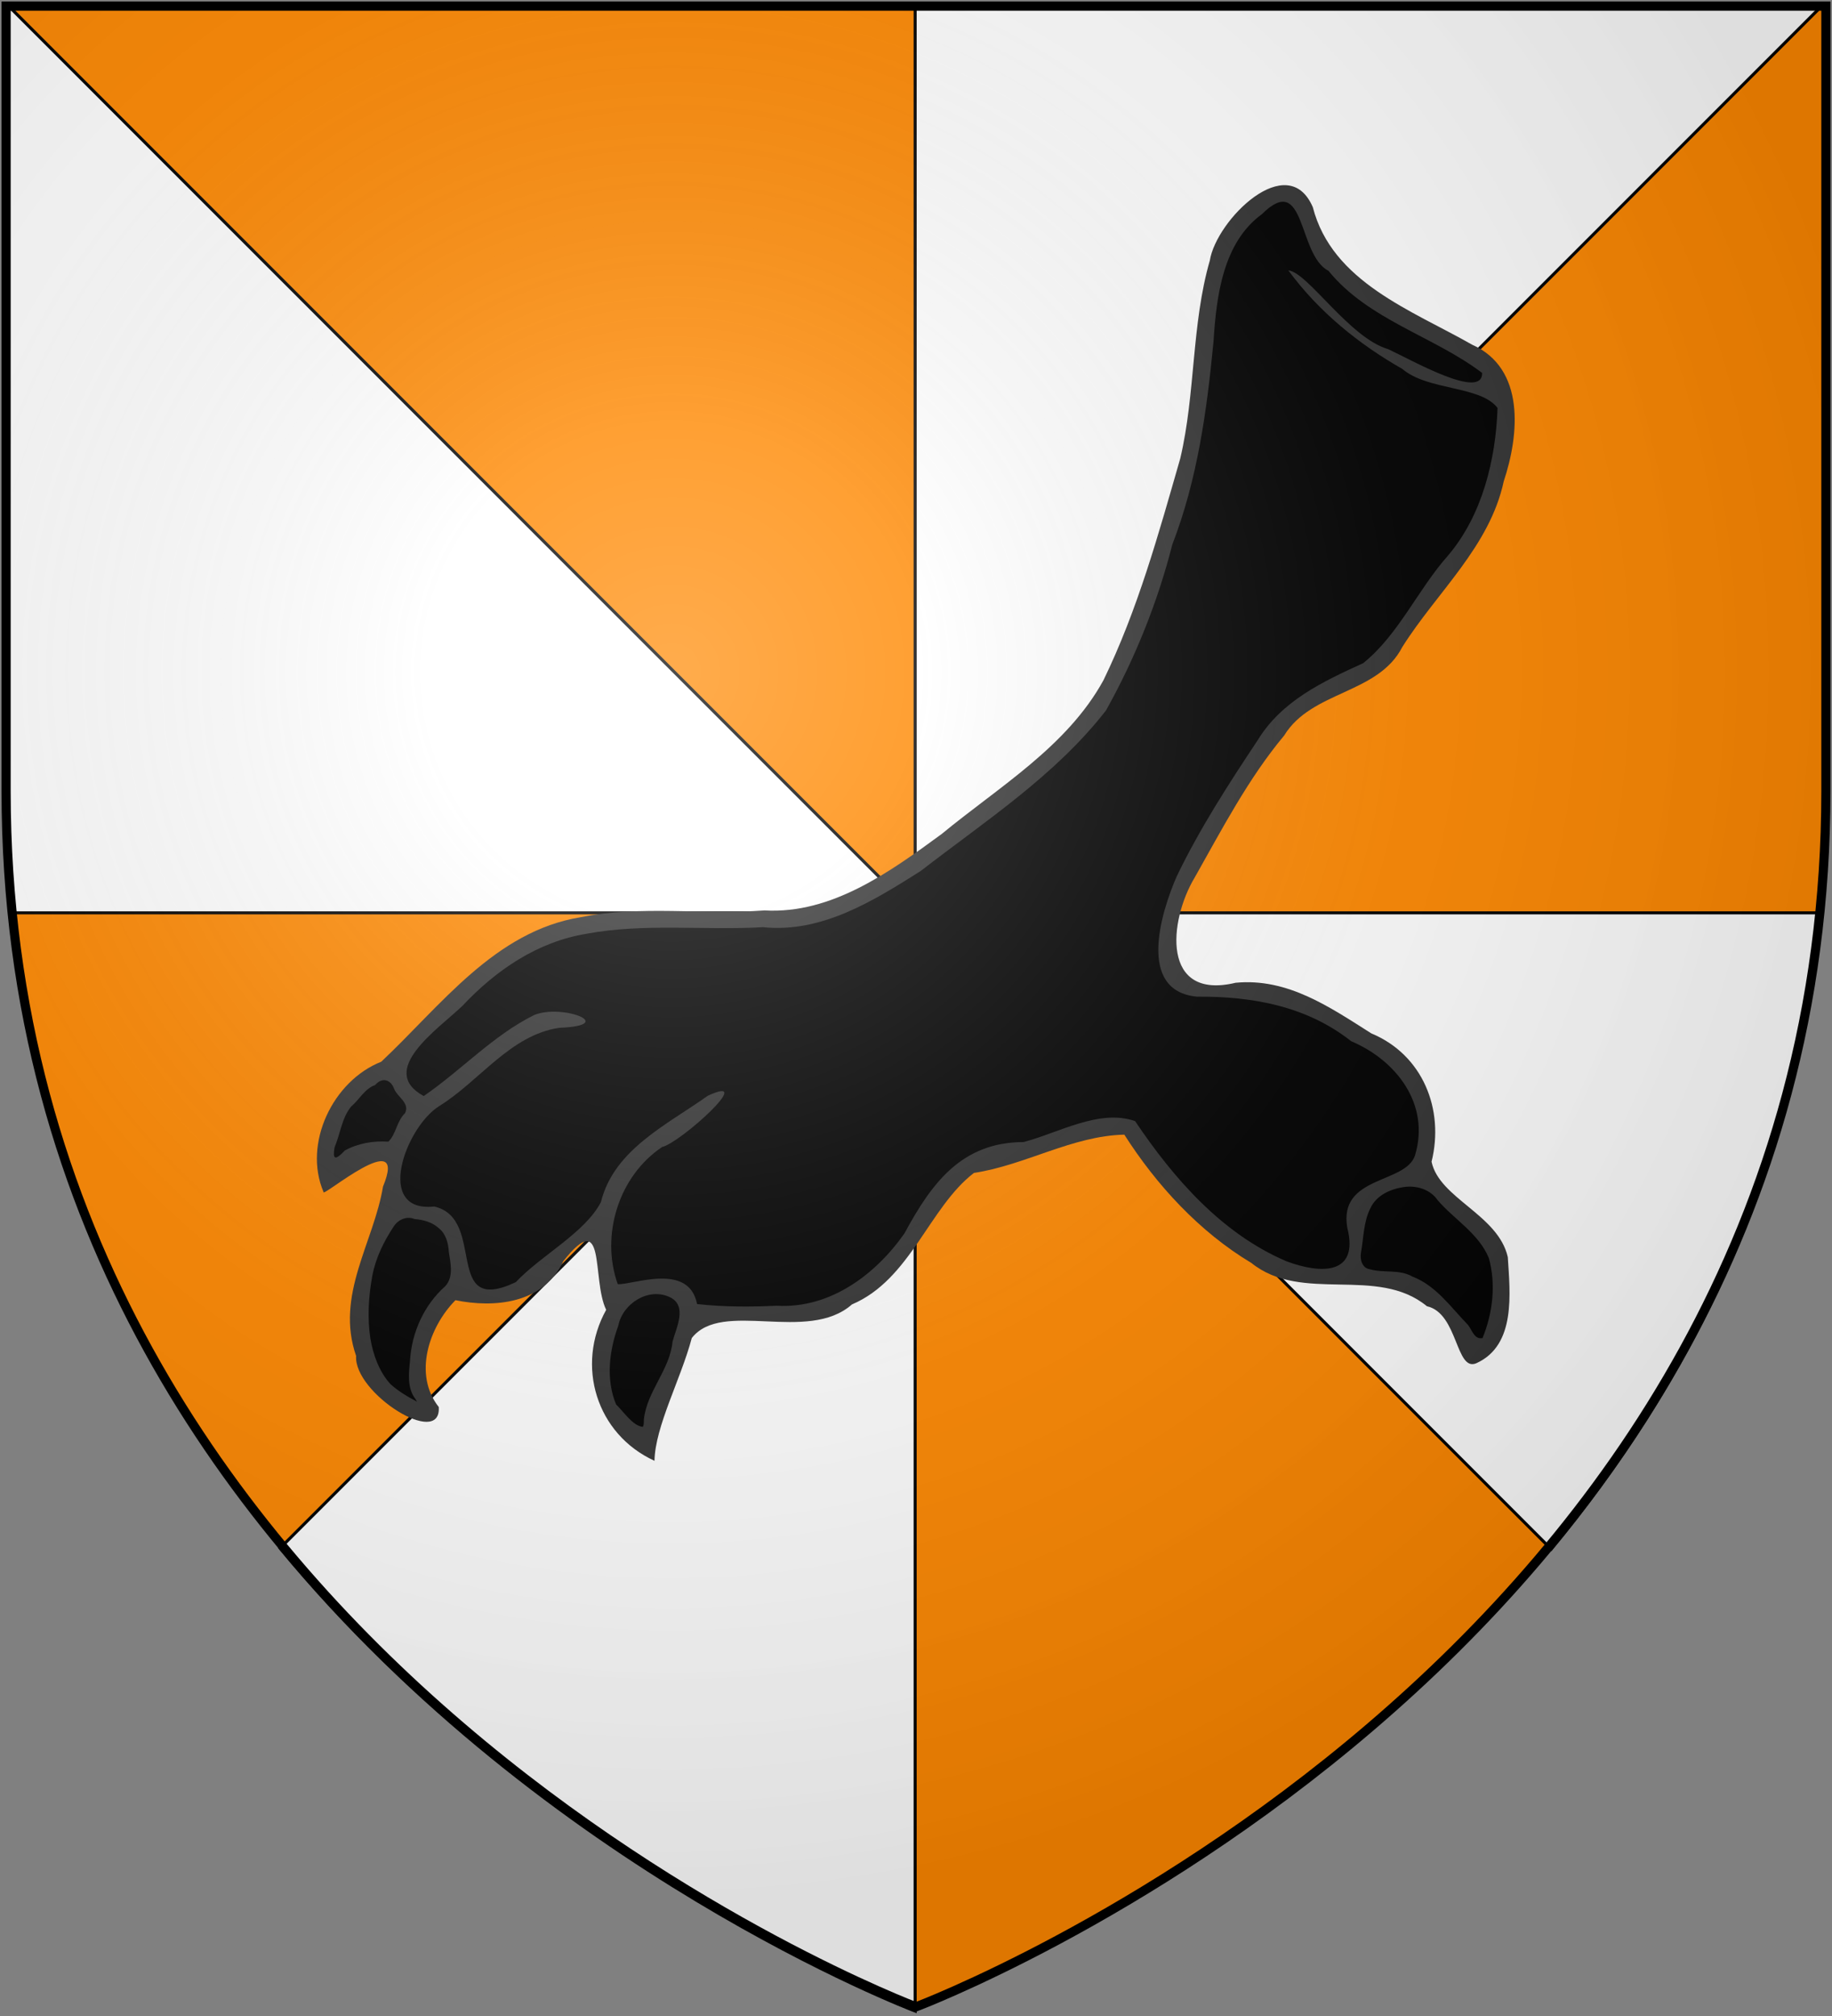<?xml version="1.0" encoding="UTF-8" standalone="no"?>
<svg
   xmlns:dc="http://purl.org/dc/elements/1.1/"
   xmlns:cc="http://creativecommons.org/ns#"
   xmlns:rdf="http://www.w3.org/1999/02/22-rdf-syntax-ns#"
   xmlns:svg="http://www.w3.org/2000/svg"
   xmlns="http://www.w3.org/2000/svg"
   xmlns:xlink="http://www.w3.org/1999/xlink"
   xmlns:sodipodi="http://sodipodi.sourceforge.net/DTD/sodipodi-0.dtd"
   xmlns:inkscape="http://www.inkscape.org/namespaces/inkscape"
   width="600"
   height="660"
   id="svg2"
   version="1.1"
   inkscape:version="0.48.2 r9819"
   sodipodi:docname="House_Lychester.svg">
  <rect width="100%" height="100%" fill="#808080" stroke="none"/>
  <sodipodi:namedview
     pagecolor="#ffffff"
     bordercolor="#666666"
     borderopacity="1"
     objecttolerance="10"
     gridtolerance="10"
     guidetolerance="10"
     inkscape:pageopacity="0"
     inkscape:pageshadow="2"
     inkscape:window-width="1366"
     inkscape:window-height="715"
     id="namedview22"
     showgrid="false"
     inkscape:zoom="0.5056885"
     inkscape:cx="-154.65584"
     inkscape:cy="406.02029"
     inkscape:window-x="-8"
     inkscape:window-y="-8"
     inkscape:window-maximized="1"
     inkscape:current-layer="layer2" />
  <defs
     id="defs4">
    <radialGradient
       id="rg"
       gradientUnits="userSpaceOnUse"
       cx="220"
       cy="220"
       r="405">
      <stop
         style="stop-color:#fff;stop-opacity:.3"
         offset="0"
         id="stop7" />
      <stop
         style="stop-color:#fff;stop-opacity:.2"
         offset=".2"
         id="stop9" />
      <stop
         style="stop-color:#666;stop-opacity:.1"
         offset=".6"
         id="stop11" />
      <stop
         style="stop-color:#000;stop-opacity:.13"
         offset="1"
         id="stop13" />
    </radialGradient>
    <path
       id="shield"
       d="m2,2v257c0,286 298,398 298,398c0,0 298-112 298-398V2z" />
    <radialGradient
       inkscape:collect="always"
       xlink:href="#rg-7"
       id="radialGradient3055-1"
       gradientUnits="userSpaceOnUse"
       cx="220"
       cy="220"
       r="405" />
    <radialGradient
       id="rg-7"
       gradientUnits="userSpaceOnUse"
       cx="220"
       cy="220"
       r="405">
      <stop
         style="stop-color:#fff;stop-opacity:.3"
         offset="0"
         id="stop7-4" />
      <stop
         style="stop-color:#fff;stop-opacity:.2"
         offset=".2"
         id="stop9-0" />
      <stop
         style="stop-color:#666;stop-opacity:.1"
         offset=".6"
         id="stop11-9" />
      <stop
         style="stop-color:#000;stop-opacity:.13"
         offset="1"
         id="stop13-4" />
    </radialGradient>
    <radialGradient
       r="405"
       cy="220"
       cx="220"
       gradientUnits="userSpaceOnUse"
       id="radialGradient3074"
       xlink:href="#rg-7"
       inkscape:collect="always" />
  </defs>
  <g
     inkscape:groupmode="layer"
     id="layer2"
     inkscape:label="Elements"
     style="display:inline">
    <use
       height="1052.362"
       width="744.094"
       y="0"
       x="0"
       style="fill:#ff8800;display:inline"
       id="background"
       xlink:href="#shield"
       transform="matrix(-1,0,0,1,600,5e-5)" />
    <path
       inkscape:connector-curvature="0"
       style="fill:#ffffff;fill-opacity:1;fill-rule:evenodd;stroke:#000000;stroke-width:1px;stroke-linecap:butt;stroke-linejoin:miter;stroke-opacity:1;display:inline"
       d="m 1.5,2.188 0,258.531 c 0,13.111 0.83,25.739 2.031,38.125 l 296.156,0 L 3.031,2.188 1.5,2.188 z m 298.219,0 0,296.656 0,0.031 208.312,208.281 c 44.221,-53.365 80.08,-122.165 88.438,-208.312 l -296.719,0 296.656,-296.656 -296.688,0 z m 0,296.688 -208,207.969 c 87.49,105.773 206.958,151.138 208,151.531 l 0,-359.5 z"
       id="path7059" />
    <g
       style="display:inline"
       transform="matrix(0.527,0,0,0.527,103.787,60.62)"
       id="g2996">
      <path
         d="m 209.799,792.444 c -36.076,-16.478 -49.211,-59.156 -30.028,-93.783 -9.224,-19.073 0.372,-64.467 -26.665,-30.198 -12.405,26.613 -43.109,29.093 -67.001,24.215 C 69.55,709.441 59.779,738.861 75.726,759.022 77.508,784.879 22.852,750.468 24.372,727.299 11.266,689.598 35.363,656.795 41.082,622.084 57.345,582.84 2.523,629.809 4.121,625.431 -8.695,595.454 9.8,556.448 40,544.528 c 36.981,-34.733 70.515,-81.02 123.86,-89.76 37.293,-7.562 76.411,-1.366 114.304,-4.235 41.728,2.414 77.949,-23.928 110.057,-47.424 35.498,-29.284 77.984,-54.353 100.58,-95.525 21.378,-43.958 34.315,-91.146 47.762,-137.871 9.537,-40.456 6.892,-83.172 18.374,-122.959 4.027,-25.127 48.416,-69.212 63.989,-33.078 12.014,46.55 61.428,64.004 98.992,85.422 33.2,14.741 29.302,55.982 19.676,84.799 -8.742,40.747 -41.639,68.961 -63.093,103.081 -15.159,29.342 -56.301,26.993 -73.355,54.881 -22.306,26.702 -38.609,58.144 -55.648,88.277 -16.181,26.995 -20.827,76.449 25.481,65.342 32.34,-3.07 58.456,15.123 84.307,31.453 31.981,13.3 45.495,47.19 37.437,79.713 4.776,22.827 41.41,32.829 47.371,59.255 1.4,22.485 5.196,54.621 -19.396,65.868 -13.056,5.876 -11.344,-30.948 -30.861,-35.342 -31.007,-25.487 -77.506,-1.487 -109.1,-26.879 -32.239,-19.316 -58.85,-48.234 -78.964,-79.713 -32.409,0.753 -61.505,18.968 -93.446,23.78 -27.989,21.475 -39.373,66.214 -75.806,81.691 -27.669,24.353 -80.74,-3.248 -99.557,20.904 -6.707,25.341 -22.79,54.891 -23.165,76.234 z"
         id="path3184"
         style="fill:#333333"
         inkscape:connector-curvature="0" />
      <path
         d="m 203.193,766.884 c 1.795,-17.591 16.192,-30.875 17.838,-48.539 2.316,-8.561 9.396,-22.235 -1.661,-27.543 -13.283,-6.283 -29.283,3.852 -32.042,17.649 -5.656,15.441 -7.88,33.512 -1.371,49.009 4.822,4.603 10.211,13.162 16.566,13.919 0.814,-1.34 0.631,-3.013 0.67,-4.495 z"
         id="path3182"
         style="fill:#000000;fill-opacity:1"
         inkscape:connector-curvature="0" />
      <path
         d="m 61.313,754.164 c -5.305,-6.822 -4.259,-15.927 -3.436,-23.945 1.001,-17.436 8.73,-34.59 21.871,-46.224 5.378,-5.836 3.308,-14.331 2.233,-21.348 -0.302,-5.492 -1.829,-11.272 -6.351,-14.834 -4.119,-3.681 -9.676,-5.148 -15.033,-5.573 -4.703,-1.995 -10.053,0.352 -12.735,4.465 -6.326,9.442 -11.424,19.899 -13.486,31.155 -2.298,12.684 -3.071,25.803 -1.144,38.589 1.759,10.224 5.426,20.563 12.469,28.35 4.921,4.419 10.642,7.846 16.486,10.895 -0.292,-0.51 -0.584,-1.02 -0.875,-1.53 z"
         id="path3180"
         style="fill:#000000;fill-opacity:1"
         inkscape:connector-curvature="0" />
      <path
         d="m 724.411,716.191 c 6.365,-15.585 8.427,-33.353 3.91,-49.695 -6.319,-15.295 -21.378,-23.839 -31.805,-35.937 -4.618,-6.813 -13.423,-9.402 -21.284,-8.126 -8.203,1.218 -16.868,5.135 -20.508,13.079 -4.384,8.601 -4.175,18.472 -5.892,27.751 -0.695,4.036 0.71,9.433 5.395,10.168 8.701,2.527 18.454,-0.142 26.604,4.572 14.684,5.622 23.871,19.06 34.432,29.923 2.559,3.03 3.978,9.392 9.148,8.266 z"
         id="path3178"
         style="fill:#000000;fill-opacity:1"
         inkscape:connector-curvature="0" />
      <path
         d="m 285.732,696.11 c 32.942,1.955 61.317,-19.124 79.414,-44.942 16.673,-30.756 35.213,-56.642 74.047,-56.733 22.034,-5.795 47.034,-20.749 69.287,-13.02 23.829,35.485 53.933,69.992 94.038,87.069 21.178,7.958 45.384,8.829 37.816,-20.898 -5.543,-32.51 36.331,-27.025 42.114,-44.883 9.506,-31.707 -11.54,-58.964 -39.634,-70.891 -27.689,-21.801 -61.224,-27.932 -95.879,-27.696 -37.4,-3.502 -22.43,-52.205 -12.574,-74.77 14.136,-29.349 32.109,-57.201 50.16,-84.313 14.886,-24.611 40.601,-36.649 65.712,-48.097 22.072,-17.76 33.941,-45.758 52.802,-66.943 21.215,-25.025 29.569,-59.413 30.699,-91.59 -10.757,-14.025 -43.239,-10.601 -59.197,-24.258 -27.19,-15.449 -52.12,-35.72 -70.8,-61.18 11.804,0.912 37.829,41.803 61.944,48.894 14.803,6.784 58.731,32.014 58.474,14.792 -30.13,-22.851 -70.656,-32.877 -95.529,-63.476 -19.269,-9.79 -13.904,-62.362 -41.371,-35.135 -24.237,17.682 -28.263,50.999 -30.025,78.967 -4.114,42.918 -9.994,85.836 -25.624,126.252 -9.115,35.856 -23.225,70.875 -41.194,103.025 -31.422,40.41 -75.113,68.752 -115.201,99.784 -29.463,18.631 -61.618,38.657 -97.986,34.882 -36.39,2.104 -73.719,-2.616 -109.597,4.078 -30.558,4.974 -56.386,22.626 -77.204,44.82 -15.472,14.717 -53.052,40.114 -24.039,56.002 23.391,-16.028 43.053,-37.616 68.597,-50.308 17.588,-7.217 52.559,6.474 15.781,7.909 -30.591,4.394 -49.718,33.25 -74.888,48.722 -20.867,13.237 -40.232,66.271 -2.92,62.316 32.925,7.545 5.003,68.524 50.64,46.986 15.84,-16.825 42.928,-30.57 52.903,-49.712 8.055,-32.689 41.231,-48.149 66.473,-66.112 30.971,-14.276 -17.016,29.209 -28.369,31.836 -27.103,18.006 -38.448,55.022 -27.63,85.224 9.266,0.611 44.173,-13.901 49.289,12.361 16.396,1.809 33.012,1.835 49.471,1.036 z"
         id="path3176"
         style="fill:#000000;fill-opacity:1"
         inkscape:connector-curvature="0" />
      <path
         d="m 17.362,599.674 c 8.297,-4.53 17.809,-6.101 27.061,-5.474 4.838,-4.768 5.168,-12.74 10.346,-17.708 3.119,-6.257 -4.512,-9.833 -6.716,-14.95 -2.023,-5.967 -7.502,-7.606 -11.829,-2.563 -6.602,2.383 -9.873,9.134 -15.019,13.486 -5.818,7.25 -6.681,16.912 -10.221,25.253 -1.245,7.323 0.136,8.636 6.378,1.956 z"
         id="path3172"
         style="fill:#000000;fill-opacity:1"
         inkscape:connector-curvature="0" />
    </g>
  </g>
  <g
     inkscape:groupmode="layer"
     id="layer1"
     inkscape:label="Cover"
     style="display:inline"
     sodipodi:insensitive="true">
    <path
       d="m 2,2 v 257 c 0,286 298,398 298,398 0,0 298,-112 298,-398 V 2 z"
       id="shine"
       inkscape:connector-curvature="0"
       style="fill:url(#radialGradient3074);stroke:#000000;stroke-width:3" />
  </g>
</svg>
